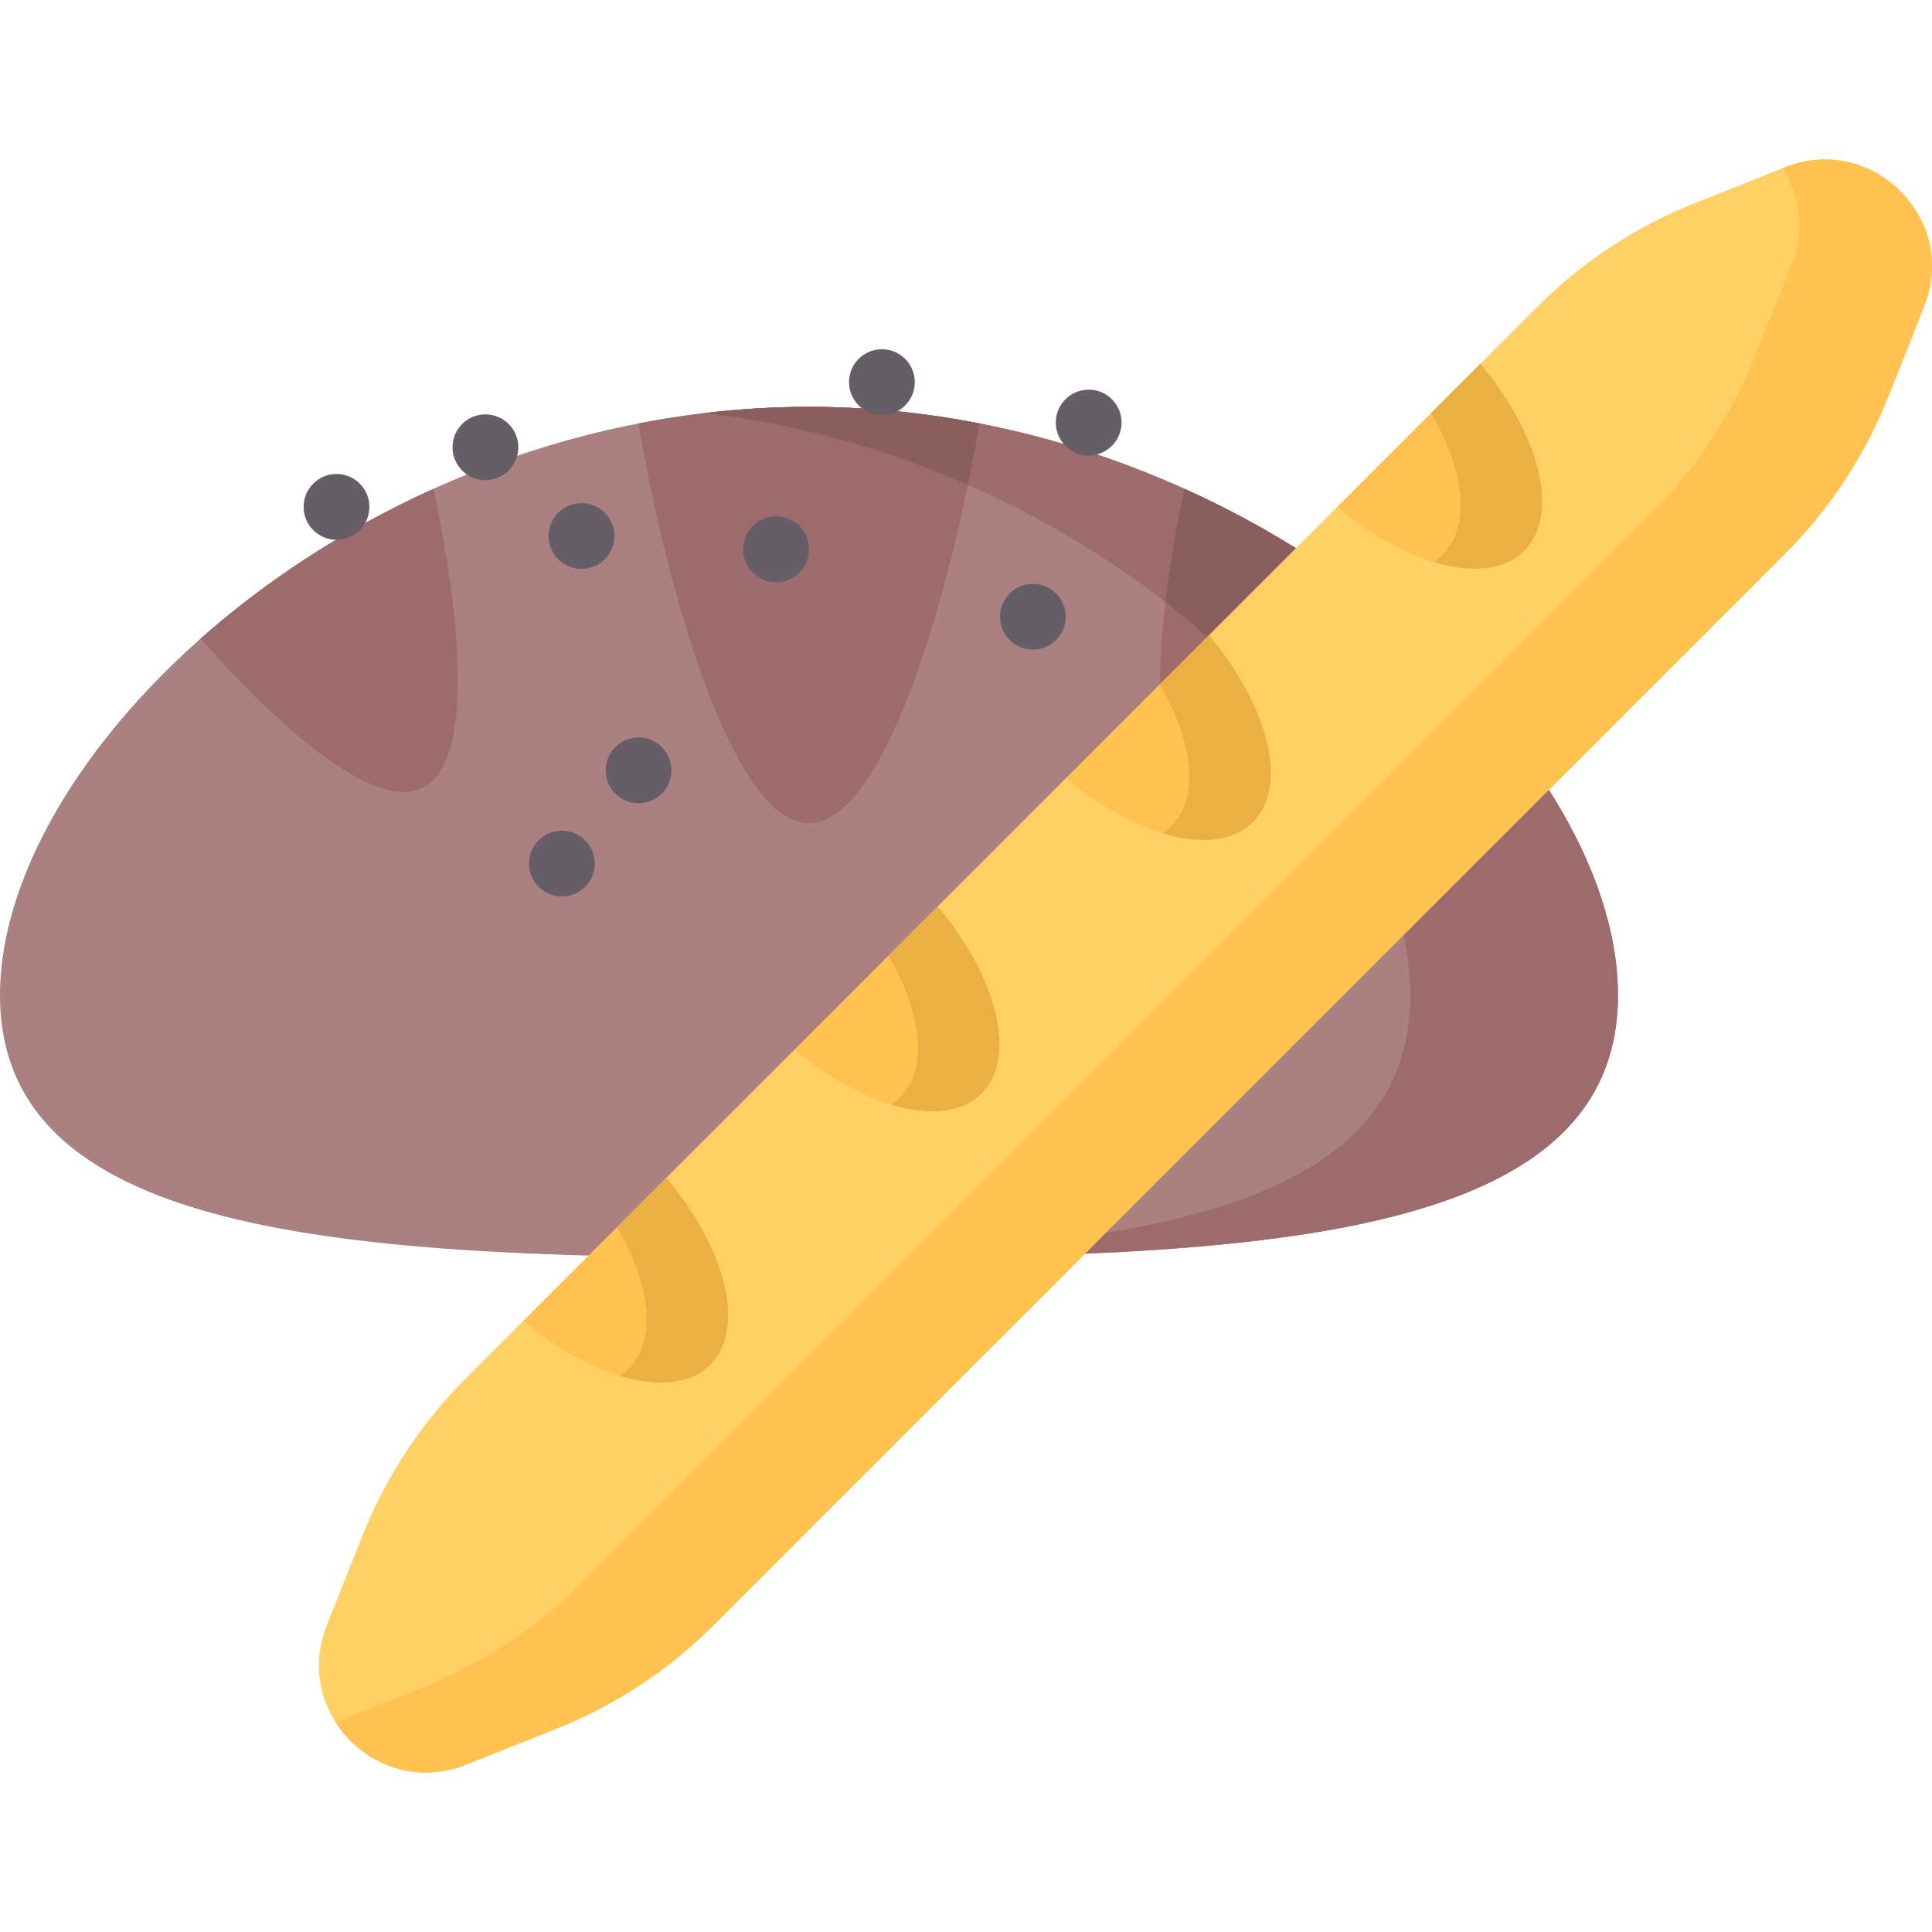 <svg width="512" height="512" viewBox="0 0 512 512" fill="none" xmlns="http://www.w3.org/2000/svg">
<g clip-path="url(#clip0)">
<path d="M428.786 263.711C428.786 329.338 332.799 333.403 214.393 333.403C95.987 333.403 0 329.339 0 263.711C0 198.083 95.987 107.824 214.393 107.824C332.799 107.824 428.786 198.084 428.786 263.711Z" fill="#AA8080"/>
<path d="M214.393 107.824C205.066 107.824 195.88 108.386 186.867 109.45C292.272 121.892 373.734 203.253 373.734 263.711C373.734 324.169 292.272 332.38 186.867 333.299C195.88 333.377 205.066 333.403 214.393 333.403C332.799 333.403 428.786 329.339 428.786 263.711C428.786 198.084 332.799 107.824 214.393 107.824Z" fill="#9D6B6B"/>
<path d="M214.393 107.824C198.893 107.824 183.783 109.383 169.217 112.219C176.167 153.831 193.771 218.182 214.393 218.182C235.015 218.182 252.619 153.831 259.569 112.219C245.003 109.384 229.893 107.824 214.393 107.824Z" fill="#9D6B6B"/>
<path d="M316.802 208.786C329.326 214.948 353.623 194.044 375.65 169.266C358.311 153.899 337.394 140.138 313.909 129.55C306.419 164.854 303.188 202.088 316.802 208.786Z" fill="#9D6B6B"/>
<path d="M111.983 208.786C125.597 202.088 122.366 164.854 114.876 129.55C91.39 140.137 70.473 153.899 53.135 169.266C75.162 194.043 99.459 214.947 111.983 208.786Z" fill="#9D6B6B"/>
<path d="M256.523 128.503C257.691 122.838 258.712 117.355 259.569 112.22C245.003 109.384 229.893 107.825 214.393 107.825C205.088 107.825 195.927 108.397 186.936 109.46C211.704 112.39 235.147 119.127 256.523 128.503Z" fill="#8B5E5E"/>
<path d="M346.97 197.33C356.2 189.942 366.136 179.968 375.65 169.265C358.311 153.898 337.394 140.137 313.909 129.549C311.77 139.634 309.98 149.874 308.829 159.517C323.849 171.155 336.733 184.024 346.97 197.33Z" fill="#8B5E5E"/>
<path d="M148.907 237.577C153.722 237.577 157.626 233.673 157.626 228.858C157.626 224.043 153.722 220.139 148.907 220.139C144.092 220.139 140.188 224.043 140.188 228.858C140.188 233.673 144.092 237.577 148.907 237.577Z" fill="#665E66"/>
<path d="M154.106 150.768C158.921 150.768 162.825 146.864 162.825 142.049C162.825 137.234 158.921 133.33 154.106 133.33C149.291 133.33 145.387 137.234 145.387 142.049C145.387 146.864 149.291 150.768 154.106 150.768Z" fill="#665E66"/>
<path d="M89.178 143.046C93.993 143.046 97.897 139.142 97.897 134.327C97.897 129.512 93.993 125.608 89.178 125.608C84.363 125.608 80.459 129.512 80.459 134.327C80.459 139.142 84.363 143.046 89.178 143.046Z" fill="#665E66"/>
<path d="M169.217 212.874C174.032 212.874 177.936 208.97 177.936 204.155C177.936 199.34 174.032 195.436 169.217 195.436C164.402 195.436 160.498 199.34 160.498 204.155C160.498 208.97 164.402 212.874 169.217 212.874Z" fill="#665E66"/>
<path d="M233.716 109.991C238.531 109.991 242.435 106.087 242.435 101.272C242.435 96.457 238.531 92.553 233.716 92.553C228.901 92.553 224.997 96.457 224.997 101.272C224.997 106.087 228.901 109.991 233.716 109.991Z" fill="#665E66"/>
<path d="M288.511 120.699C293.326 120.699 297.23 116.795 297.23 111.98C297.23 107.165 293.326 103.261 288.511 103.261C283.696 103.261 279.792 107.165 279.792 111.98C279.792 116.795 283.696 120.699 288.511 120.699Z" fill="#665E66"/>
<path d="M128.641 127.251C133.456 127.251 137.36 123.347 137.36 118.532C137.36 113.717 133.456 109.813 128.641 109.813C123.826 109.813 119.922 113.717 119.922 118.532C119.922 123.347 123.826 127.251 128.641 127.251Z" fill="#665E66"/>
<path d="M205.674 154.284C210.489 154.284 214.393 150.38 214.393 145.565C214.393 140.75 210.489 136.846 205.674 136.846C200.859 136.846 196.955 140.75 196.955 145.565C196.955 150.38 200.859 154.284 205.674 154.284Z" fill="#665E66"/>
<path d="M273.723 172.159C278.538 172.159 282.442 168.255 282.442 163.44C282.442 158.625 278.538 154.721 273.723 154.721C268.908 154.721 265.004 158.625 265.004 163.44C265.004 168.255 268.908 172.159 273.723 172.159Z" fill="#665E66"/>
<path d="M472.979 146.815L410.47 209.324L347.25 254.622L288.148 331.645L189.067 430.726C177.186 442.607 163.006 451.939 147.395 458.15L123.492 467.661C100.329 476.877 77.375 453.923 86.591 430.76L96.102 406.857C102.314 391.245 111.646 377.065 123.526 365.185L138.68 350.031L163.525 337.404L176.575 312.136L210.583 278.128L235.428 263.528L248.478 240.233L282.486 206.225L307.826 194.34L320.381 168.33L354.389 134.322L378.188 120.698L392.284 96.427L407.438 81.273C419.319 69.392 433.499 60.06 449.11 53.849L473.013 44.338C496.176 35.122 519.13 58.076 509.914 81.239L500.403 105.142C494.191 120.754 484.859 134.934 472.979 146.815Z" fill="#FFD064"/>
<path d="M473.013 44.339L472.43 44.571C476.985 51.722 478.451 60.942 474.767 70.201L465.256 94.104C459.044 109.716 449.712 123.895 437.831 135.776L153.921 419.686C142.04 431.567 127.86 440.899 112.249 447.111L88.929 456.39C95.77 467.128 109.589 473.193 123.493 467.661L147.396 458.15C163.008 451.938 177.188 442.606 189.069 430.726L472.98 146.815C484.861 134.934 494.193 120.754 500.404 105.143L509.915 81.24C519.13 58.077 496.176 35.122 473.013 44.339Z" fill="#FFC250"/>
<path d="M354.389 134.323C373.244 150.164 394.384 155.49 403.917 145.956C413.45 136.422 408.125 115.283 392.284 96.428L354.389 134.323Z" fill="#FFC250"/>
<path d="M282.486 206.226C301.341 222.067 322.481 227.393 332.014 217.859C341.547 208.325 336.222 187.186 320.381 168.331L282.486 206.226Z" fill="#FFC250"/>
<path d="M210.584 278.128C229.439 293.969 250.579 299.295 260.112 289.761C269.645 280.227 264.32 259.088 248.479 240.233L210.584 278.128Z" fill="#FFC250"/>
<path d="M138.681 350.031C157.536 365.872 178.676 371.198 188.209 361.664C197.742 352.13 192.417 330.991 176.576 312.136L138.681 350.031Z" fill="#FFC250"/>
<path d="M379.233 109.479C388.119 124.657 389.874 139.443 382.338 146.979C381.604 147.713 380.794 148.348 379.93 148.907C389.897 151.942 398.668 151.206 403.917 145.957C413.451 136.423 408.125 115.284 392.284 96.429L379.233 109.479Z" fill="#EBB044"/>
<path d="M307.331 181.381C316.217 196.559 317.972 211.345 310.436 218.881C309.702 219.615 308.892 220.25 308.028 220.809C317.995 223.844 326.766 223.108 332.015 217.859C341.549 208.325 336.223 187.186 320.382 168.331L307.331 181.381Z" fill="#EBB044"/>
<path d="M235.428 253.284C244.314 268.462 246.069 283.248 238.533 290.784C237.799 291.518 236.989 292.153 236.125 292.712C246.092 295.747 254.863 295.011 260.112 289.762C269.646 280.228 264.32 259.089 248.479 240.234L235.428 253.284Z" fill="#EBB044"/>
<path d="M163.526 325.186C172.412 340.364 174.167 355.15 166.631 362.686C165.897 363.42 165.087 364.055 164.223 364.614C174.19 367.649 182.961 366.913 188.21 361.664C197.744 352.13 192.418 330.991 176.577 312.136L163.526 325.186Z" fill="#EBB044"/>
</g>
<defs>
<clipPath id="clip0">
<rect width="512" height="512" fill="white"/>
</clipPath>
</defs>
</svg>

